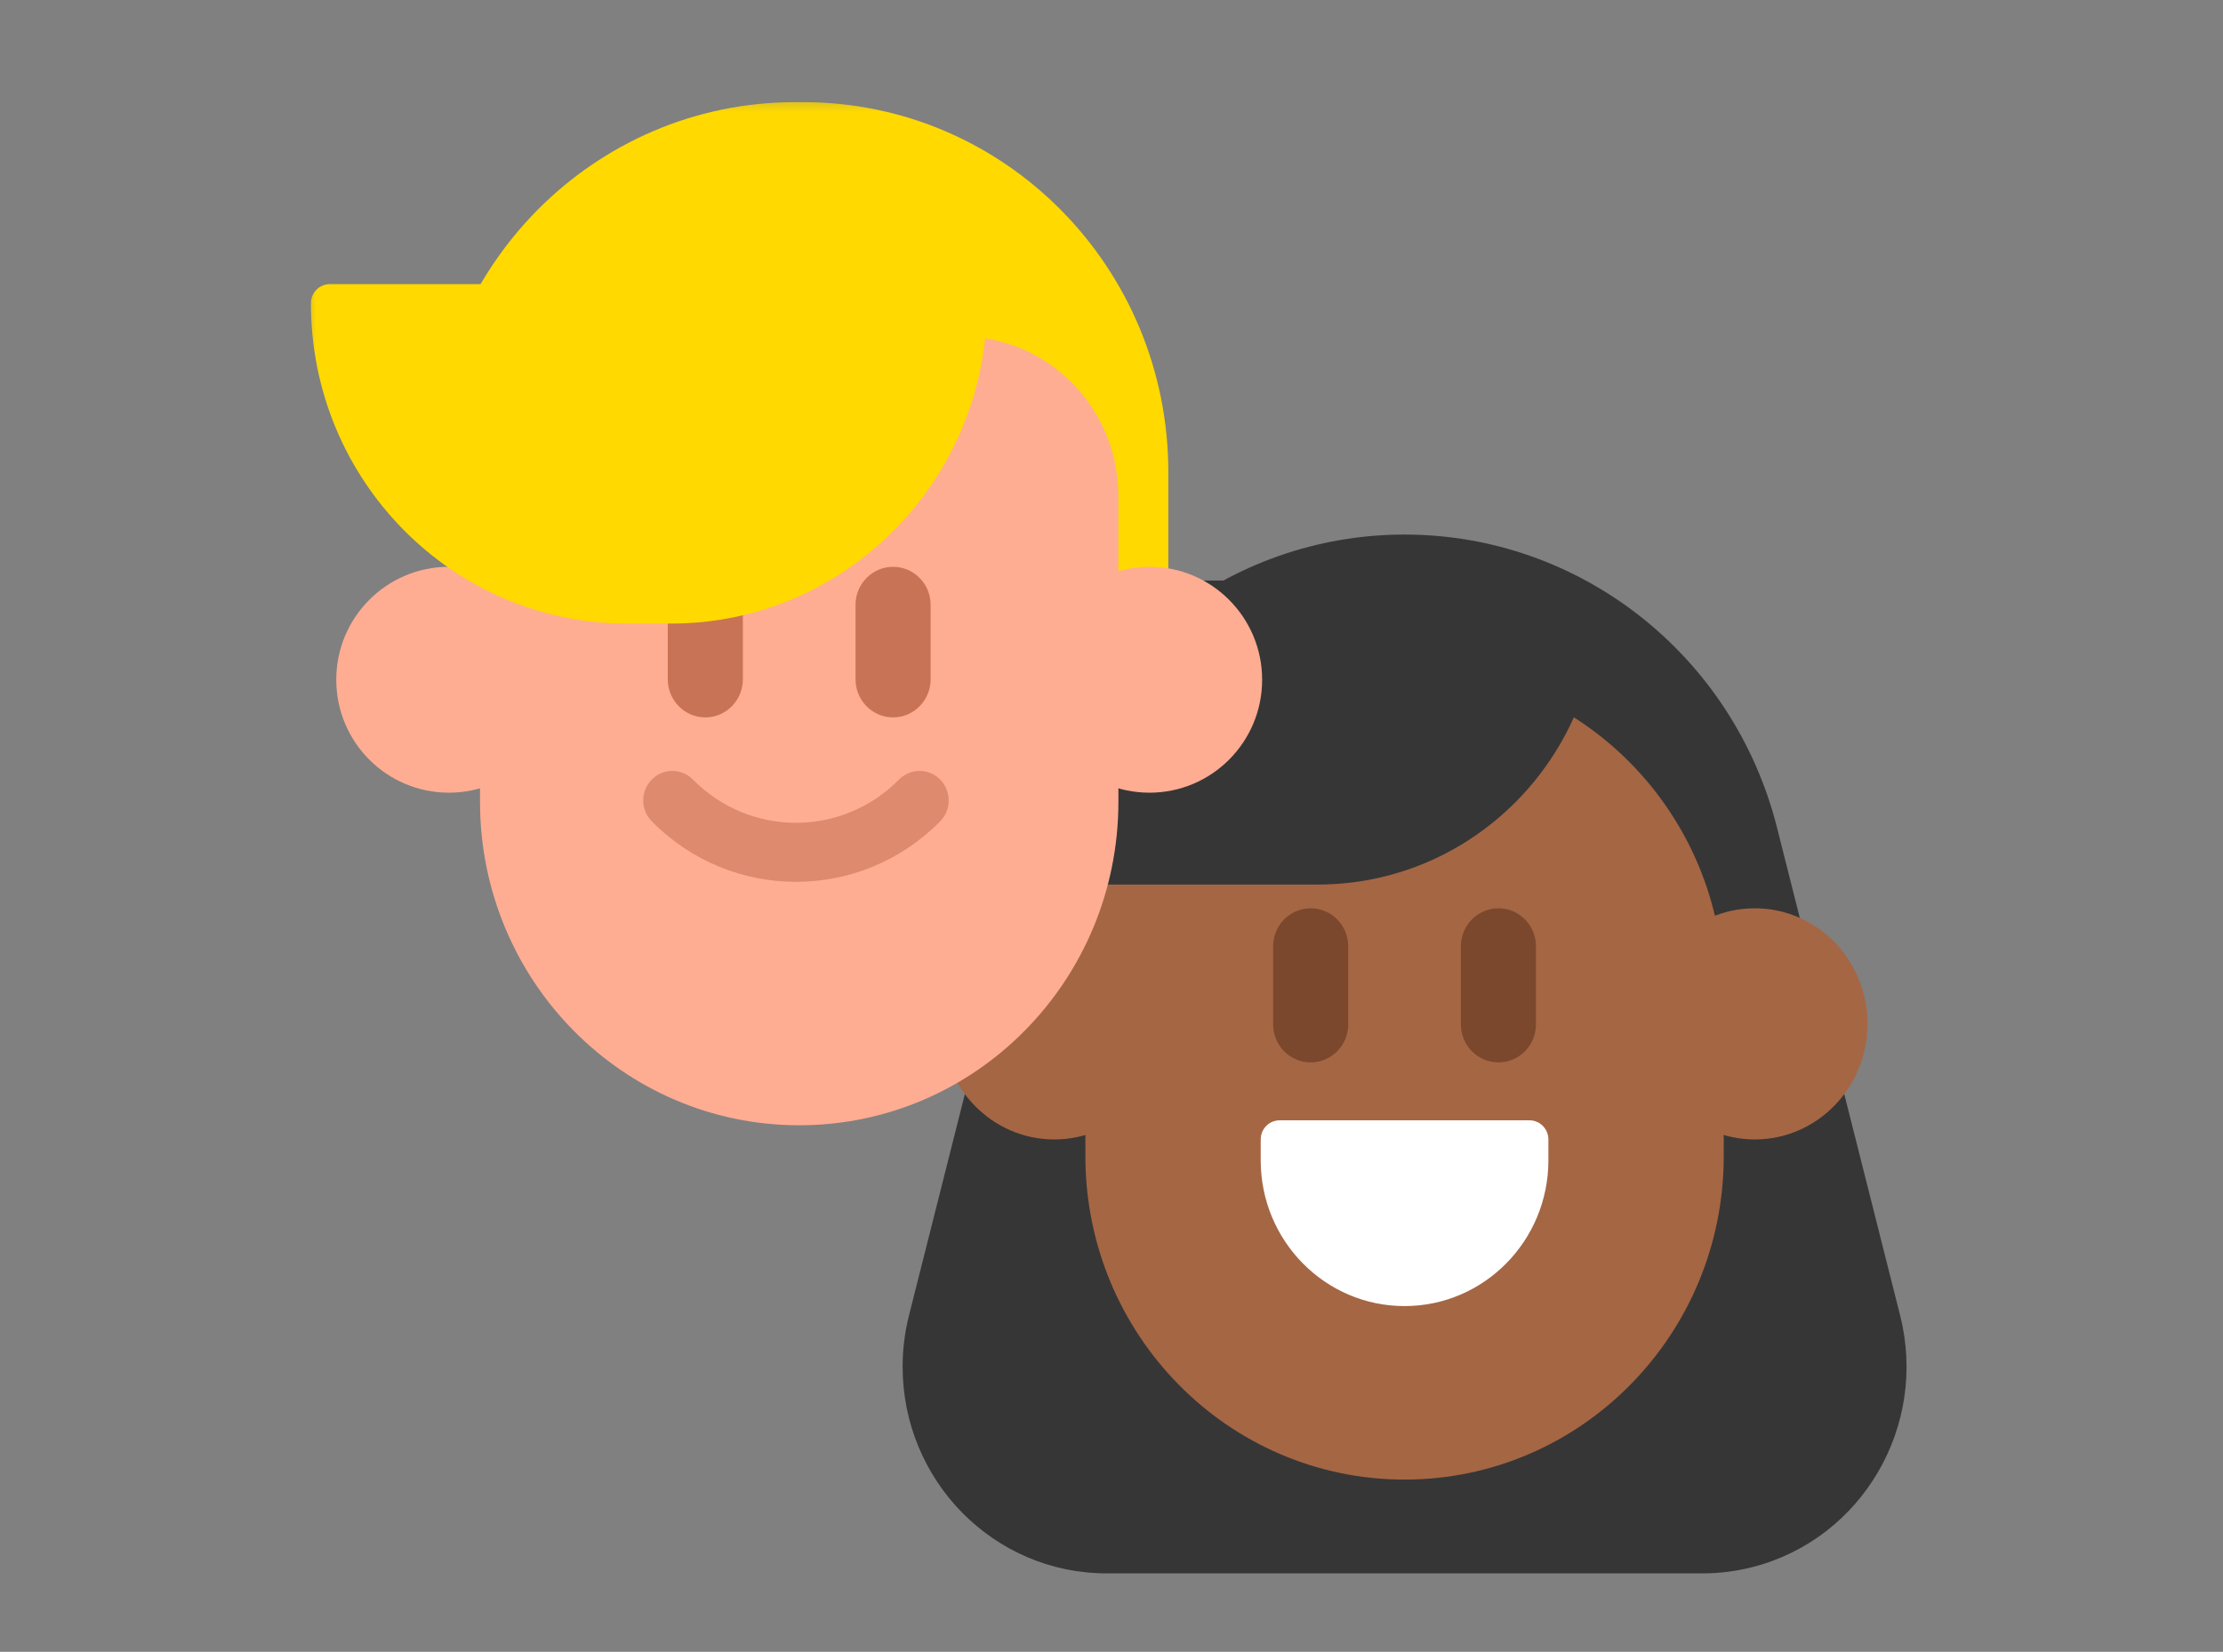 <svg width="109" height="81" viewBox="0 0 109 81" fill="none" xmlns="http://www.w3.org/2000/svg">
    <rect x="0" y="0" width="109" height="81" fill="#808080" stroke="none"/>
    <g clip-path="url(#clip0_111_1848)">
    <mask id="mask0_111_1848" style="mask-type:luminance" maskUnits="userSpaceOnUse" x="14" y="4" width="81" height="75">
    <path d="M94.742 4.5H14.742V78.346H94.742V4.5Z" fill="white"/>
    </mask>
    <g mask="url(#mask0_111_1848)">
    <path fill-rule="evenodd" clip-rule="evenodd" d="M68.87 26.213C77.481 26.213 84.997 32.128 87.132 40.583L93.169 64.505C94.538 69.929 91.31 75.45 85.96 76.837C85.15 77.047 84.317 77.153 83.481 77.153H54.258C48.735 77.153 44.258 72.615 44.258 67.017C44.258 66.17 44.363 65.326 44.57 64.505L50.608 40.583C52.742 32.128 60.258 26.213 68.87 26.213Z" fill="#363636"/>
    <path fill-rule="evenodd" clip-rule="evenodd" d="M68.87 32.763C77.513 32.763 84.52 39.865 84.52 48.626V56.691C84.52 65.452 77.513 72.554 68.87 72.554C60.226 72.554 53.219 65.452 53.219 56.691V48.626C53.219 39.865 60.226 32.763 68.87 32.763Z" fill="#A56644"/>
    <path d="M77.472 28.467C77.983 28.467 78.398 28.887 78.398 29.405C78.398 37.12 72.227 43.375 64.615 43.375H50.329C49.818 43.375 49.403 42.955 49.403 42.437V29.405C49.403 28.887 49.818 28.467 50.329 28.467H77.472Z" fill="#363636"/>
    <path d="M74.996 54.937C75.507 54.937 75.922 55.357 75.922 55.875V56.898C75.922 60.846 72.764 64.046 68.869 64.046C64.974 64.046 61.816 60.846 61.816 56.898V55.875C61.816 55.357 62.231 54.937 62.742 54.937H74.996Z" fill="white"/>
    <path d="M75.313 46.406C75.313 45.375 74.489 44.54 73.472 44.54C72.455 44.54 71.631 45.375 71.631 46.406V50.23C71.631 51.261 72.455 52.096 73.472 52.096C74.489 52.096 75.313 51.261 75.313 50.23V46.406Z" fill="#7B482D"/>
    <path d="M66.107 46.406C66.107 45.375 65.283 44.54 64.266 44.54C63.249 44.54 62.425 45.375 62.425 46.406V50.23C62.425 51.261 63.249 52.096 64.266 52.096C65.283 52.096 66.107 51.261 66.107 50.23V46.406Z" fill="#7B482D"/>
    <path d="M86.043 55.875C89.094 55.875 91.567 53.337 91.567 50.207C91.567 47.077 89.094 44.54 86.043 44.54C82.993 44.54 80.519 47.077 80.519 50.207C80.519 53.337 82.993 55.875 86.043 55.875Z" fill="#A56644"/>
    <path d="M51.695 55.875C54.745 55.875 57.218 53.337 57.218 50.207C57.218 47.077 54.745 44.54 51.695 44.54C48.644 44.54 46.171 47.077 46.171 50.207C46.171 53.337 48.644 55.875 51.695 55.875Z" fill="#A56644"/>
    <path d="M39.389 5.01C49.274 5.01 57.286 13.131 57.286 23.15V31.486C57.286 32.005 56.872 32.425 56.361 32.425L27.862 32.421L24.594 32.135C24.233 32.104 23.924 31.862 23.802 31.516L21.14 23.966L21.086 23.65V23.15C21.086 13.131 29.099 5.01 38.983 5.01H39.389Z" fill="#FFD900"/>
    <path d="M56.362 38.871C59.413 38.871 61.886 36.391 61.886 33.332C61.886 30.274 59.413 27.794 56.362 27.794C53.311 27.794 50.838 30.274 50.838 33.332C50.838 36.391 53.311 38.871 56.362 38.871Z" fill="#FFAD92"/>
    <path d="M22.012 38.871C25.063 38.871 27.536 36.391 27.536 33.332C27.536 30.274 25.063 27.794 22.012 27.794C18.961 27.794 16.488 30.274 16.488 33.332C16.488 36.391 18.961 38.871 22.012 38.871Z" fill="#FFAD92"/>
    <path fill-rule="evenodd" clip-rule="evenodd" d="M31.25 16.5H47.123C51.384 16.5 54.838 20.001 54.838 24.319V39.315C54.838 48.077 47.831 55.179 39.187 55.179C30.543 55.179 23.536 48.077 23.536 39.315V24.319C23.536 20.001 26.99 16.5 31.25 16.5Z" fill="#FFAD92"/>
    <path d="M45.632 29.66C45.632 28.63 44.807 27.794 43.79 27.794C42.774 27.794 41.949 28.63 41.949 29.66V33.312C41.949 34.343 42.774 35.179 43.79 35.179C44.807 35.179 45.632 34.343 45.632 33.312V29.66Z" fill="#C97356"/>
    <path d="M36.425 29.66C36.425 28.63 35.6 27.794 34.583 27.794C33.566 27.794 32.742 28.63 32.742 29.66V33.312C32.742 34.343 33.566 35.179 34.583 35.179C35.6 35.179 36.425 34.343 36.425 33.312V29.66Z" fill="#C97356"/>
    <path d="M47.472 13.933C47.984 13.933 48.398 14.353 48.398 14.871C48.398 23.546 41.46 30.579 32.901 30.579H30.742C22.183 30.579 15.245 23.546 15.245 14.871C15.245 14.353 15.66 13.933 16.171 13.933H47.472Z" fill="#FFD900"/>
    <path d="M31.957 40.275C31.4 39.709 31.4 38.793 31.957 38.227C32.515 37.662 33.42 37.662 33.978 38.227C36.767 41.054 41.29 41.054 44.079 38.227C44.637 37.662 45.542 37.662 46.1 38.227C46.657 38.793 46.657 39.709 46.1 40.275C42.194 44.233 35.863 44.233 31.957 40.275Z" fill="#DE8A6E"/>
    </g>
    </g>
    <defs>
    <clipPath id="clip0_111_1848">
    <rect width="108.391" height="80" fill="white" transform="translate(0.547 0.5)"/>
    </clipPath>
    </defs>
    </svg>
    